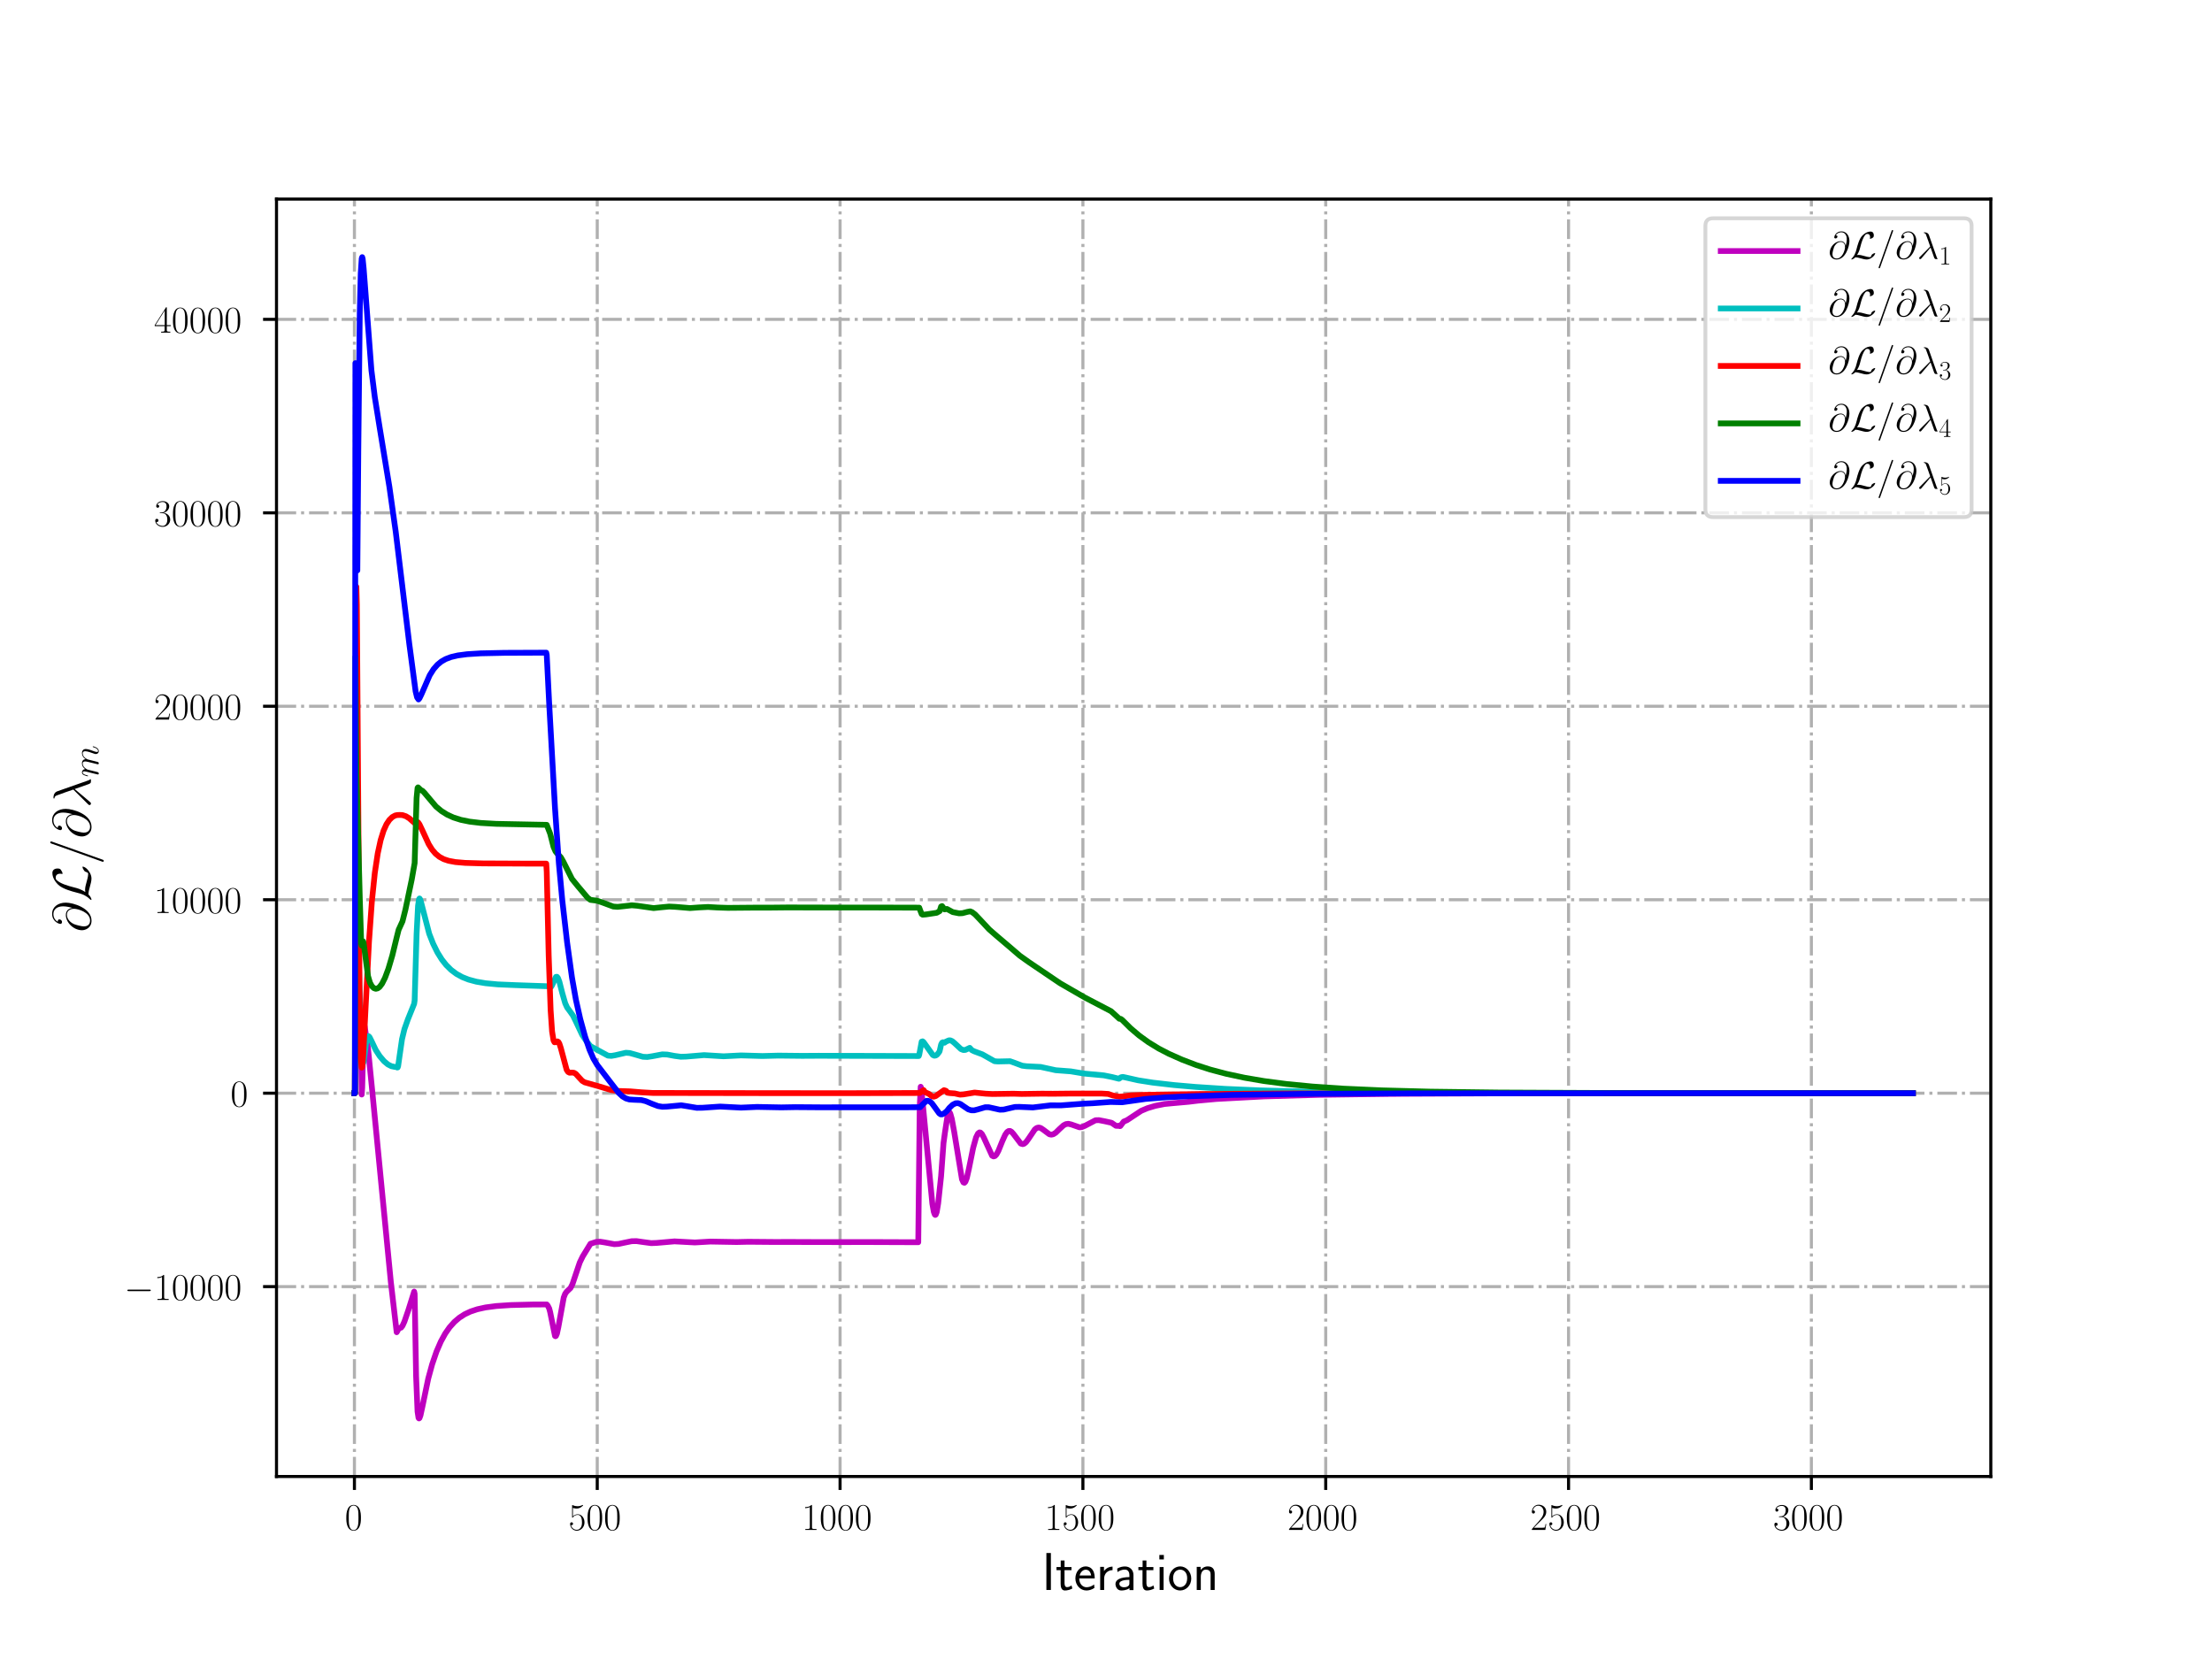 <?xml version="1.0" encoding="utf-8" standalone="no"?>
<!DOCTYPE svg PUBLIC "-//W3C//DTD SVG 1.1//EN"
  "http://www.w3.org/Graphics/SVG/1.1/DTD/svg11.dtd">
<!-- Created with matplotlib (http://matplotlib.org/) -->
<svg height="432pt" version="1.1" viewBox="0 0 576 432" width="576pt" xmlns="http://www.w3.org/2000/svg" xmlns:xlink="http://www.w3.org/1999/xlink">
 <defs>
  <style type="text/css">
*{stroke-linecap:butt;stroke-linejoin:round;}
  </style>
 </defs>
 <g id="figure_1">
  <g id="patch_1">
   <path d="M 0 432 
L 576 432 
L 576 0 
L 0 0 
z
" style="fill:#ffffff;"/>
  </g>
  <g id="axes_1">
   <g id="patch_2">
    <path d="M 72 384.48 
L 518.4 384.48 
L 518.4 51.84 
L 72 51.84 
z
" style="fill:#ffffff;"/>
   </g>
   <g id="matplotlib.axis_1">
    <g id="xtick_1">
     <g id="line2d_1">
      <path clip-path="url(#pf1c29dd1d2)" d="M 92.291 384.48 
L 92.291 51.84 
" style="fill:none;stroke:#b0b0b0;stroke-dasharray:5.12,1.28,0.8,1.28;stroke-dashoffset:0;stroke-width:0.8;"/>
     </g>
     <g id="line2d_2">
      <defs>
       <path d="M 0 0 
L 0 3.5 
" id="m77e6181f8b" style="stroke:#000000;stroke-width:0.8;"/>
      </defs>
      <g>
       <use style="stroke:#000000;stroke-width:0.8;" x="92.291" xlink:href="#m77e6181f8b" y="384.48"/>
      </g>
     </g>
     <g id="text_1">
      <!-- $0$ -->
      <defs>
       <path d="M 42 31.641 
C 42 37.75 41.906 48.125 37.703 56.109 
C 34 63.109 28.094 65.594 22.906 65.594 
C 18.094 65.594 12 63.406 8.203 56.203 
C 4.203 48.719 3.797 39.438 3.797 31.641 
C 3.797 25.953 3.906 17.281 7 9.672 
C 11.297 -0.609 19 -2 22.906 -2 
C 27.5 -2 34.5 -0.109 38.594 9.375 
C 41.594 16.281 42 24.359 42 31.641 
z
M 22.906 -0.406 
C 16.5 -0.406 12.703 5.078 11.297 12.688 
C 10.203 18.562 10.203 27.156 10.203 32.75 
C 10.203 40.438 10.203 46.828 11.5 52.922 
C 13.406 61.391 19 64 22.906 64 
C 27 64 32.297 61.297 34.203 53.125 
C 35.5 47.438 35.594 40.734 35.594 32.75 
C 35.594 26.25 35.594 18.266 34.406 12.375 
C 32.297 1.484 26.406 -0.406 22.906 -0.406 
z
" id="CMR17-48"/>
      </defs>
      <g transform="translate(89.8 398.398)scale(0.1 -0.1)">
       <use transform="scale(0.996)" xlink:href="#CMR17-48"/>
      </g>
     </g>
    </g>
    <g id="xtick_2">
     <g id="line2d_3">
      <path clip-path="url(#pf1c29dd1d2)" d="M 155.522 384.48 
L 155.522 51.84 
" style="fill:none;stroke:#b0b0b0;stroke-dasharray:5.12,1.28,0.8,1.28;stroke-dashoffset:0;stroke-width:0.8;"/>
     </g>
     <g id="line2d_4">
      <g>
       <use style="stroke:#000000;stroke-width:0.8;" x="155.522" xlink:href="#m77e6181f8b" y="384.48"/>
      </g>
     </g>
     <g id="text_2">
      <!-- $500$ -->
      <defs>
       <path d="M 11.406 57.688 
C 12.406 57.281 16.5 56 20.703 56 
C 30 56 35.094 61.109 38 64.062 
C 38 64.953 38 65.5 37.406 65.5 
C 37.297 65.5 37.094 65.5 36.297 65.047 
C 32.797 63.406 28.703 62.078 23.703 62.078 
C 20.703 62.078 16.203 62.484 11.297 64.672 
C 10.203 65.172 10 65.172 9.906 65.172 
C 9.406 65.172 9.297 65.062 9.297 63.078 
L 9.297 34.422 
C 9.297 32.641 9.297 32.141 10.297 32.141 
C 10.797 32.141 11 32.344 11.5 33.031 
C 14.703 37.516 19.094 39.406 24.094 39.406 
C 27.594 39.406 35.094 37.219 35.094 20.141 
C 35.094 16.953 35.094 11.172 32.094 6.578 
C 29.594 2.484 25.703 0.391 21.406 0.391 
C 14.797 0.391 8.094 5 6.297 12.719 
C 6.703 12.609 7.5 12.422 7.906 12.422 
C 9.203 12.422 11.703 13.125 11.703 16.219 
C 11.703 18.906 9.797 20 7.906 20 
C 5.594 20 4.094 18.594 4.094 15.797 
C 4.094 7.094 11 -2 21.594 -2 
C 31.906 -2 41.703 6.875 41.703 19.75 
C 41.703 31.719 33.906 41 24.203 41 
C 19.094 41 14.797 39.109 11.406 35.531 
z
" id="CMR17-53"/>
      </defs>
      <g transform="translate(148.05 398.398)scale(0.1 -0.1)">
       <use transform="scale(0.996)" xlink:href="#CMR17-53"/>
       <use transform="translate(45.69 0)scale(0.996)" xlink:href="#CMR17-48"/>
       <use transform="translate(91.381 0)scale(0.996)" xlink:href="#CMR17-48"/>
      </g>
     </g>
    </g>
    <g id="xtick_3">
     <g id="line2d_5">
      <path clip-path="url(#pf1c29dd1d2)" d="M 218.753 384.48 
L 218.753 51.84 
" style="fill:none;stroke:#b0b0b0;stroke-dasharray:5.12,1.28,0.8,1.28;stroke-dashoffset:0;stroke-width:0.8;"/>
     </g>
     <g id="line2d_6">
      <g>
       <use style="stroke:#000000;stroke-width:0.8;" x="218.753" xlink:href="#m77e6181f8b" y="384.48"/>
      </g>
     </g>
     <g id="text_3">
      <!-- $1000$ -->
      <defs>
       <path d="M 26.594 63.406 
C 26.594 65.5 26.5 65.5 25.094 65.5 
C 21.203 61.188 15.297 59.797 9.703 59.797 
C 9.406 59.797 8.906 59.797 8.797 59.5 
C 8.703 59.297 8.703 59.094 8.703 57 
C 11.797 57 17 57.594 21 59.984 
L 21 7.203 
C 21 3.688 20.797 2.5 12.203 2.5 
L 9.203 2.5 
L 9.203 0 
C 14 0 19 0 23.797 0 
C 28.594 0 33.594 0 38.406 0 
L 38.406 2.5 
L 35.406 2.5 
C 26.797 2.5 26.594 3.594 26.594 7.156 
z
" id="CMR17-49"/>
      </defs>
      <g transform="translate(208.791 398.398)scale(0.1 -0.1)">
       <use transform="scale(0.996)" xlink:href="#CMR17-49"/>
       <use transform="translate(45.69 0)scale(0.996)" xlink:href="#CMR17-48"/>
       <use transform="translate(91.381 0)scale(0.996)" xlink:href="#CMR17-48"/>
       <use transform="translate(137.071 0)scale(0.996)" xlink:href="#CMR17-48"/>
      </g>
     </g>
    </g>
    <g id="xtick_4">
     <g id="line2d_7">
      <path clip-path="url(#pf1c29dd1d2)" d="M 281.985 384.48 
L 281.985 51.84 
" style="fill:none;stroke:#b0b0b0;stroke-dasharray:5.12,1.28,0.8,1.28;stroke-dashoffset:0;stroke-width:0.8;"/>
     </g>
     <g id="line2d_8">
      <g>
       <use style="stroke:#000000;stroke-width:0.8;" x="281.985" xlink:href="#m77e6181f8b" y="384.48"/>
      </g>
     </g>
     <g id="text_4">
      <!-- $1500$ -->
      <g transform="translate(272.022 398.398)scale(0.1 -0.1)">
       <use transform="scale(0.996)" xlink:href="#CMR17-49"/>
       <use transform="translate(45.69 0)scale(0.996)" xlink:href="#CMR17-53"/>
       <use transform="translate(91.381 0)scale(0.996)" xlink:href="#CMR17-48"/>
       <use transform="translate(137.071 0)scale(0.996)" xlink:href="#CMR17-48"/>
      </g>
     </g>
    </g>
    <g id="xtick_5">
     <g id="line2d_9">
      <path clip-path="url(#pf1c29dd1d2)" d="M 345.216 384.48 
L 345.216 51.84 
" style="fill:none;stroke:#b0b0b0;stroke-dasharray:5.12,1.28,0.8,1.28;stroke-dashoffset:0;stroke-width:0.8;"/>
     </g>
     <g id="line2d_10">
      <g>
       <use style="stroke:#000000;stroke-width:0.8;" x="345.216" xlink:href="#m77e6181f8b" y="384.48"/>
      </g>
     </g>
     <g id="text_5">
      <!-- $2000$ -->
      <defs>
       <path d="M 41.703 15.453 
L 39.906 15.453 
C 38.906 8.375 38.094 7.172 37.703 6.562 
C 37.203 5.766 30 5.766 28.594 5.766 
L 9.406 5.766 
C 13 9.672 20 16.75 28.5 24.953 
C 34.594 30.734 41.703 37.531 41.703 47.422 
C 41.703 59.219 32.297 66 21.797 66 
C 10.797 66 4.094 56.312 4.094 47.344 
C 4.094 43.438 7 42.938 8.203 42.938 
C 9.203 42.938 12.203 43.547 12.203 47.031 
C 12.203 50.109 9.594 51 8.203 51 
C 7.594 51 7 50.906 6.594 50.703 
C 8.5 59.219 14.297 63.406 20.406 63.406 
C 29.094 63.406 34.797 56.516 34.797 47.422 
C 34.797 38.734 29.703 31.25 24 24.75 
L 4.094 2.281 
L 4.094 0 
L 39.297 0 
z
" id="CMR17-50"/>
      </defs>
      <g transform="translate(335.253 398.398)scale(0.1 -0.1)">
       <use transform="scale(0.996)" xlink:href="#CMR17-50"/>
       <use transform="translate(45.69 0)scale(0.996)" xlink:href="#CMR17-48"/>
       <use transform="translate(91.381 0)scale(0.996)" xlink:href="#CMR17-48"/>
       <use transform="translate(137.071 0)scale(0.996)" xlink:href="#CMR17-48"/>
      </g>
     </g>
    </g>
    <g id="xtick_6">
     <g id="line2d_11">
      <path clip-path="url(#pf1c29dd1d2)" d="M 408.447 384.48 
L 408.447 51.84 
" style="fill:none;stroke:#b0b0b0;stroke-dasharray:5.12,1.28,0.8,1.28;stroke-dashoffset:0;stroke-width:0.8;"/>
     </g>
     <g id="line2d_12">
      <g>
       <use style="stroke:#000000;stroke-width:0.8;" x="408.447" xlink:href="#m77e6181f8b" y="384.48"/>
      </g>
     </g>
     <g id="text_6">
      <!-- $2500$ -->
      <g transform="translate(398.485 398.398)scale(0.1 -0.1)">
       <use transform="scale(0.996)" xlink:href="#CMR17-50"/>
       <use transform="translate(45.69 0)scale(0.996)" xlink:href="#CMR17-53"/>
       <use transform="translate(91.381 0)scale(0.996)" xlink:href="#CMR17-48"/>
       <use transform="translate(137.071 0)scale(0.996)" xlink:href="#CMR17-48"/>
      </g>
     </g>
    </g>
    <g id="xtick_7">
     <g id="line2d_13">
      <path clip-path="url(#pf1c29dd1d2)" d="M 471.678 384.48 
L 471.678 51.84 
" style="fill:none;stroke:#b0b0b0;stroke-dasharray:5.12,1.28,0.8,1.28;stroke-dashoffset:0;stroke-width:0.8;"/>
     </g>
     <g id="line2d_14">
      <g>
       <use style="stroke:#000000;stroke-width:0.8;" x="471.678" xlink:href="#m77e6181f8b" y="384.48"/>
      </g>
     </g>
     <g id="text_7">
      <!-- $3000$ -->
      <defs>
       <path d="M 22.094 33.703 
C 31 33.703 34.906 25.969 34.906 17.031 
C 34.906 5 28.5 0.391 22.703 0.391 
C 17.406 0.391 8.797 3.031 6.094 10.828 
C 6.594 10.625 7.094 10.625 7.594 10.625 
C 10 10.625 11.797 12.219 11.797 14.812 
C 11.797 17.703 9.594 19 7.594 19 
C 5.906 19 3.297 18.203 3.297 14.469 
C 3.297 5.234 12.297 -2 22.906 -2 
C 34 -2 42.5 6.719 42.5 16.953 
C 42.5 26.672 34.5 33.703 25 34.797 
C 32.594 36.375 39.906 43.062 39.906 52.016 
C 39.906 59.688 32 65.297 23 65.297 
C 13.906 65.297 5.906 59.828 5.906 52.016 
C 5.906 48.594 8.5 48 9.797 48 
C 11.906 48 13.703 49.297 13.703 51.891 
C 13.703 54.469 11.906 55.766 9.797 55.766 
C 9.406 55.766 8.906 55.766 8.5 55.578 
C 11.406 61.859 19.297 63 22.797 63 
C 26.297 63 32.906 61.328 32.906 51.875 
C 32.906 49.109 32.5 44.188 29.094 39.844 
C 26.094 36 22.703 36 19.406 35.688 
C 18.906 35.688 16.594 35.453 16.203 35.453 
C 15.5 35.359 15.094 35.266 15.094 34.5 
C 15.094 33.797 15.203 33.703 17.203 33.703 
z
" id="CMR17-51"/>
      </defs>
      <g transform="translate(461.716 398.398)scale(0.1 -0.1)">
       <use transform="scale(0.996)" xlink:href="#CMR17-51"/>
       <use transform="translate(45.69 0)scale(0.996)" xlink:href="#CMR17-48"/>
       <use transform="translate(91.381 0)scale(0.996)" xlink:href="#CMR17-48"/>
       <use transform="translate(137.071 0)scale(0.996)" xlink:href="#CMR17-48"/>
      </g>
     </g>
    </g>
    <g id="text_8">
     <!-- Iteration -->
     <defs>
      <path d="M 17.094 69 
L 8.703 69 
L 8.703 0 
L 17.094 0 
z
" id="CMSS17-73"/>
      <path d="M 16.703 37 
L 29.703 37 
L 29.703 42.766 
L 16.703 42.766 
L 16.703 55 
L 9.594 55 
L 9.594 42.766 
L 1.703 42.766 
L 1.703 37 
L 9.406 37 
L 9.406 11.703 
C 9.406 6 10.703 -1 17.297 -1 
C 22.297 -1 26.906 0.391 31.297 2.688 
L 29.703 8.562 
C 27.297 6.469 24.406 5.266 21.297 5.266 
C 16.906 5.266 16.703 10.875 16.703 13.375 
z
" id="CMSS17-116"/>
      <path d="M 39.094 21.516 
C 39.094 24.844 38.906 31.297 35.703 36.641 
C 32.203 42.391 26.5 44 22.203 44 
C 11.797 44 3 34.188 3 21.484 
C 3 9.094 12.094 -1 23.594 -1 
C 28.094 -1 33.594 0.297 38.594 3.875 
C 38.594 4.281 38.406 6.469 38.297 6.562 
C 38.297 6.766 38 9.844 38 10.25 
C 33.203 6.359 27.703 5.078 23.703 5.078 
C 17.297 5.078 10.406 10.422 10.094 21.516 
z
M 10.906 27 
C 12.203 32.562 16.594 37.828 22.203 37.828 
C 23.703 37.828 30.703 37.828 32.5 27 
z
" id="CMSS17-101"/>
      <path d="M 14.906 21.297 
C 14.906 30.703 21.797 37 30.594 37 
L 30.594 43.578 
C 24.203 43.578 18.203 40.391 14.594 35.203 
L 14.594 43.094 
L 7.5 43.094 
L 7.5 0 
L 14.906 0 
z
" id="CMSS17-114"/>
      <path d="M 37.594 27.984 
C 37.594 37.375 30.906 43.875 21.906 43.875 
C 17.5 43.875 12.703 43.078 7.203 39.891 
L 7.797 33.359 
C 10.297 35.125 14.594 38 21.797 38 
C 26.906 38 30 34.062 30 27.844 
L 30 24 
C 14 24 4 19.344 4 11.344 
C 4 7.203 6.5 -1 14.797 -1 
C 16.297 -1 24.406 -1 30.203 3.391 
L 30.203 -0.297 
L 37.594 -0.297 
z
M 30 12.75 
C 30 10.953 30 8.562 27 6.781 
C 24.406 5.078 21.094 5.078 19.703 5.078 
C 14.703 5.078 11.297 7.984 11.297 11.625 
C 11.297 18.922 26.906 18.922 30 18.922 
z
" id="CMSS17-97"/>
      <path d="M 15.297 65.359 
L 6.906 65.359 
L 6.906 57 
L 15.297 57 
z
M 14.797 42.797 
L 7.406 42.797 
L 7.406 0 
L 14.797 0 
z
" id="CMSS17-105"/>
      <path d="M 44.203 21.188 
C 44.203 34 34.703 44 23.5 44 
C 12 44 2.703 33.703 2.703 21.188 
C 2.703 8.5 12.297 -1 23.406 -1 
C 34.797 -1 44.203 8.797 44.203 21.188 
z
M 23.5 5.266 
C 16.406 5.266 10.297 11.078 10.297 22 
C 10.297 33.609 17.406 37.922 23.406 37.922 
C 29.906 37.922 36.594 33.219 36.594 22 
C 36.594 10.672 30.094 5.266 23.5 5.266 
z
" id="CMSS17-111"/>
      <path d="M 40.906 29.328 
C 40.906 35.672 39.406 44 28.094 44 
C 21.703 44 17.5 40.719 14.703 37.328 
L 14.703 43.094 
L 7.406 43.094 
L 7.406 0 
L 15 0 
L 15 24.359 
C 15 30.688 17.406 37.938 24.203 37.938 
C 33 37.938 33.297 32 33.297 28.578 
L 33.297 0 
L 40.906 0 
z
" id="CMSS17-110"/>
     </defs>
     <g transform="translate(271.264 414.022)scale(0.14 -0.14)">
      <use transform="scale(0.996)" xlink:href="#CMSS17-73"/>
      <use transform="translate(25.784 0)scale(0.996)" xlink:href="#CMSS17-116"/>
      <use transform="translate(59.615 0)scale(0.996)" xlink:href="#CMSS17-101"/>
      <use transform="translate(101.254 0)scale(0.996)" xlink:href="#CMSS17-114"/>
      <use transform="translate(133.164 0)scale(0.996)" xlink:href="#CMSS17-97"/>
      <use transform="translate(178.086 0)scale(0.996)" xlink:href="#CMSS17-116"/>
      <use transform="translate(211.918 0)scale(0.996)" xlink:href="#CMSS17-105"/>
      <use transform="translate(234.098 0)scale(0.996)" xlink:href="#CMSS17-111"/>
      <use transform="translate(280.942 0)scale(0.996)" xlink:href="#CMSS17-110"/>
     </g>
    </g>
   </g>
   <g id="matplotlib.axis_2">
    <g id="ytick_1">
     <g id="line2d_15">
      <path clip-path="url(#pf1c29dd1d2)" d="M 72 335.039 
L 518.4 335.039 
" style="fill:none;stroke:#b0b0b0;stroke-dasharray:5.12,1.28,0.8,1.28;stroke-dashoffset:0;stroke-width:0.8;"/>
     </g>
     <g id="line2d_16">
      <defs>
       <path d="M 0 0 
L -3.5 0 
" id="mbce6ab82ac" style="stroke:#000000;stroke-width:0.8;"/>
      </defs>
      <g>
       <use style="stroke:#000000;stroke-width:0.8;" x="72" xlink:href="#mbce6ab82ac" y="335.039"/>
      </g>
     </g>
     <g id="text_9">
      <!-- $-10000$ -->
      <defs>
       <path d="M 65.906 23 
C 67.594 23 69.406 23 69.406 25 
C 69.406 27 67.594 27 65.906 27 
L 11.797 27 
C 10.094 27 8.297 27 8.297 25 
C 8.297 23 10.094 23 11.797 23 
z
" id="CMSY10-0"/>
      </defs>
      <g transform="translate(32.345 338.499)scale(0.1 -0.1)">
       <use transform="scale(0.996)" xlink:href="#CMSY10-0"/>
       <use transform="translate(77.487 0)scale(0.996)" xlink:href="#CMR17-49"/>
       <use transform="translate(123.178 0)scale(0.996)" xlink:href="#CMR17-48"/>
       <use transform="translate(168.868 0)scale(0.996)" xlink:href="#CMR17-48"/>
       <use transform="translate(214.559 0)scale(0.996)" xlink:href="#CMR17-48"/>
       <use transform="translate(260.249 0)scale(0.996)" xlink:href="#CMR17-48"/>
      </g>
     </g>
    </g>
    <g id="ytick_2">
     <g id="line2d_17">
      <path clip-path="url(#pf1c29dd1d2)" d="M 72 284.663 
L 518.4 284.663 
" style="fill:none;stroke:#b0b0b0;stroke-dasharray:5.12,1.28,0.8,1.28;stroke-dashoffset:0;stroke-width:0.8;"/>
     </g>
     <g id="line2d_18">
      <g>
       <use style="stroke:#000000;stroke-width:0.8;" x="72" xlink:href="#mbce6ab82ac" y="284.663"/>
      </g>
     </g>
     <g id="text_10">
      <!-- $0$ -->
      <g transform="translate(60.019 288.122)scale(0.1 -0.1)">
       <use transform="scale(0.996)" xlink:href="#CMR17-48"/>
      </g>
     </g>
    </g>
    <g id="ytick_3">
     <g id="line2d_19">
      <path clip-path="url(#pf1c29dd1d2)" d="M 72 234.286 
L 518.4 234.286 
" style="fill:none;stroke:#b0b0b0;stroke-dasharray:5.12,1.28,0.8,1.28;stroke-dashoffset:0;stroke-width:0.8;"/>
     </g>
     <g id="line2d_20">
      <g>
       <use style="stroke:#000000;stroke-width:0.8;" x="72" xlink:href="#mbce6ab82ac" y="234.286"/>
      </g>
     </g>
     <g id="text_11">
      <!-- $10000$ -->
      <g transform="translate(40.093 237.746)scale(0.1 -0.1)">
       <use transform="scale(0.996)" xlink:href="#CMR17-49"/>
       <use transform="translate(45.69 0)scale(0.996)" xlink:href="#CMR17-48"/>
       <use transform="translate(91.381 0)scale(0.996)" xlink:href="#CMR17-48"/>
       <use transform="translate(137.071 0)scale(0.996)" xlink:href="#CMR17-48"/>
       <use transform="translate(182.762 0)scale(0.996)" xlink:href="#CMR17-48"/>
      </g>
     </g>
    </g>
    <g id="ytick_4">
     <g id="line2d_21">
      <path clip-path="url(#pf1c29dd1d2)" d="M 72 183.91 
L 518.4 183.91 
" style="fill:none;stroke:#b0b0b0;stroke-dasharray:5.12,1.28,0.8,1.28;stroke-dashoffset:0;stroke-width:0.8;"/>
     </g>
     <g id="line2d_22">
      <g>
       <use style="stroke:#000000;stroke-width:0.8;" x="72" xlink:href="#mbce6ab82ac" y="183.91"/>
      </g>
     </g>
     <g id="text_12">
      <!-- $20000$ -->
      <g transform="translate(40.093 187.369)scale(0.1 -0.1)">
       <use transform="scale(0.996)" xlink:href="#CMR17-50"/>
       <use transform="translate(45.69 0)scale(0.996)" xlink:href="#CMR17-48"/>
       <use transform="translate(91.381 0)scale(0.996)" xlink:href="#CMR17-48"/>
       <use transform="translate(137.071 0)scale(0.996)" xlink:href="#CMR17-48"/>
       <use transform="translate(182.762 0)scale(0.996)" xlink:href="#CMR17-48"/>
      </g>
     </g>
    </g>
    <g id="ytick_5">
     <g id="line2d_23">
      <path clip-path="url(#pf1c29dd1d2)" d="M 72 133.533 
L 518.4 133.533 
" style="fill:none;stroke:#b0b0b0;stroke-dasharray:5.12,1.28,0.8,1.28;stroke-dashoffset:0;stroke-width:0.8;"/>
     </g>
     <g id="line2d_24">
      <g>
       <use style="stroke:#000000;stroke-width:0.8;" x="72" xlink:href="#mbce6ab82ac" y="133.533"/>
      </g>
     </g>
     <g id="text_13">
      <!-- $30000$ -->
      <g transform="translate(40.093 136.993)scale(0.1 -0.1)">
       <use transform="scale(0.996)" xlink:href="#CMR17-51"/>
       <use transform="translate(45.69 0)scale(0.996)" xlink:href="#CMR17-48"/>
       <use transform="translate(91.381 0)scale(0.996)" xlink:href="#CMR17-48"/>
       <use transform="translate(137.071 0)scale(0.996)" xlink:href="#CMR17-48"/>
       <use transform="translate(182.762 0)scale(0.996)" xlink:href="#CMR17-48"/>
      </g>
     </g>
    </g>
    <g id="ytick_6">
     <g id="line2d_25">
      <path clip-path="url(#pf1c29dd1d2)" d="M 72 83.157 
L 518.4 83.157 
" style="fill:none;stroke:#b0b0b0;stroke-dasharray:5.12,1.28,0.8,1.28;stroke-dashoffset:0;stroke-width:0.8;"/>
     </g>
     <g id="line2d_26">
      <g>
       <use style="stroke:#000000;stroke-width:0.8;" x="72" xlink:href="#mbce6ab82ac" y="83.157"/>
      </g>
     </g>
     <g id="text_14">
      <!-- $40000$ -->
      <defs>
       <path d="M 33.594 64.406 
C 33.594 66.5 33.5 66.5 31.703 66.5 
L 2 19.594 
L 2 17 
L 27.797 17 
L 27.797 7.141 
C 27.797 3.5 27.594 2.5 20.594 2.5 
L 18.703 2.5 
L 18.703 0 
C 21.906 0 27.297 0 30.703 0 
C 34.094 0 39.5 0 42.703 0 
L 42.703 2.5 
L 40.797 2.5 
C 33.797 2.5 33.594 3.5 33.594 7.141 
L 33.594 17 
L 43.797 17 
L 43.797 19.594 
L 33.594 19.594 
z
M 28.094 57.859 
L 28.094 19.594 
L 4 19.594 
z
" id="CMR17-52"/>
      </defs>
      <g transform="translate(40.093 86.616)scale(0.1 -0.1)">
       <use transform="scale(0.996)" xlink:href="#CMR17-52"/>
       <use transform="translate(45.69 0)scale(0.996)" xlink:href="#CMR17-48"/>
       <use transform="translate(91.381 0)scale(0.996)" xlink:href="#CMR17-48"/>
       <use transform="translate(137.071 0)scale(0.996)" xlink:href="#CMR17-48"/>
       <use transform="translate(182.762 0)scale(0.996)" xlink:href="#CMR17-48"/>
      </g>
     </g>
    </g>
    <g id="text_15">
     <!-- $\partial \mathcal{L}/ \partial \lambda_{m}$ -->
     <defs>
      <path d="M 45.406 33.516 
C 44.797 39.125 41.297 45.859 32.297 45.859 
C 18.203 45.859 3.797 31.516 3.797 15.562 
C 3.797 9.438 8 -2.094 21.594 -2.094 
C 45.203 -2.094 55.297 32.297 55.297 46 
C 55.297 60.406 47.203 71.5 34.406 71.5 
C 19.906 71.5 15.594 58.797 15.594 56.094 
C 15.594 55.203 16.203 53 19 53 
C 22.5 53 24 56.203 24 57.906 
C 24 61 20.906 61 19.594 61 
C 23.703 68.406 31.297 69.094 34 69.094 
C 42.797 69.094 48.406 62.109 48.406 50.969 
C 48.406 44.578 46.5 37.188 45.5 33.516 
z
M 21.906 0.594 
C 12.5 0.594 10.906 8.031 10.906 12.25 
C 10.906 16.656 13.703 27 15.203 30.703 
C 16.5 33.719 22.203 43.859 32.594 43.859 
C 41.703 43.859 43.797 35.922 43.797 30.516 
C 43.797 23.078 37.297 0.594 21.906 0.594 
z
" id="CMMI12-64"/>
      <path d="M 18 9.531 
C 23.406 17.984 25.094 24.406 26.406 29.734 
C 29.906 43.594 33.703 55.656 39.906 62.578 
C 41.094 63.906 41.906 64.797 45.094 64.797 
C 52 64.797 52.203 57.875 52.203 56.453 
C 52.203 54.656 51.703 53.234 51.703 52.734 
C 51.703 52.031 52.297 52.031 52.406 52.031 
C 54 52.031 56.703 53.141 59.203 54.953 
C 61 56.359 61.906 57.359 61.906 61.469 
C 61.906 66.891 59.094 71 53.5 71 
C 50.297 71 41.5 70.203 31.703 60.25 
C 23.703 52.016 19 33.938 17.094 26.406 
C 15.297 19.5 14.5 16.375 11.5 10.344 
C 10.797 9.156 8.203 4.734 6.797 3.422 
C 4.094 0.922 3.094 -0.891 3.094 -1.391 
C 3.094 -1.594 3.297 -2 4 -2 
C 4.406 -2 6.5 -1.594 9.094 0.078 
C 10.797 1.062 11 1.25 13.297 3.609 
C 18.297 3.609 21.797 2.703 28.094 0.906 
C 33.203 -0.5 38.297 -2 43.406 -2 
C 51.5 -2 59.703 4.125 62.906 8.531 
C 64.906 11.234 65.5 13.75 65.5 14.047 
C 65.5 14.75 64.906 14.75 64.797 14.75 
C 63.203 14.75 60.797 13.656 59.094 12.438 
C 56.406 10.734 56.203 10.141 55.594 8.422 
C 55.094 6.812 54.5 6.016 54.094 5.406 
C 53.297 4.203 53.203 4.203 51.703 4.203 
C 46.906 4.203 41.906 5.719 35.297 7.516 
C 32.5 8.312 27 9.938 22 9.938 
C 20.703 9.938 19.297 9.828 18 9.531 
z
" id="CMSY10-76"/>
      <path d="M 42.906 71.281 
C 42.906 71.391 43.5 72.906 43.5 73.094 
C 43.5 74.297 42.5 75 41.703 75 
C 41.203 75 40.297 75 39.5 72.797 
L 6 -21.297 
C 6 -21.406 5.406 -22.891 5.406 -23.094 
C 5.406 -24.297 6.406 -25 7.203 -25 
C 7.797 -25 8.703 -24.891 9.406 -22.797 
z
" id="CMMI12-61"/>
      <path d="M 30.906 61.953 
C 28.406 69 20.5 69 19.203 69 
C 18.594 69 17.5 69 17.5 68 
C 17.5 67.219 18.094 67.109 18.594 67.016 
C 20.094 66.812 21.297 66.609 22.906 63.75 
C 23.906 61.859 34.203 32.172 34.203 31.969 
C 34.203 31.875 34.094 31.766 33.297 30.969 
L 7.297 4.859 
C 6.094 3.656 5.297 2.859 5.297 1.594 
C 5.297 0.188 6.5 -1 8.094 -1 
C 8.5 -1 9.594 -0.797 10.203 -0.203 
C 11.797 1.281 26.094 18.656 35.203 29.391 
C 37.797 21.609 41 12.453 44.094 4.078 
C 44.594 2.594 45.094 1.188 46.5 -0.094 
C 47.5 -1 47.703 -1 50.5 -1 
L 52.406 -1 
C 52.797 -1 53.5 -1 53.5 -0.203 
C 53.5 0.203 53.406 0.297 53 0.703 
C 52.094 1.797 51.406 3.578 51 4.781 
z
" id="CMMI12-21"/>
      <path d="M 20.594 29.234 
C 20.797 29.844 23.297 34.828 27 38.016 
C 29.594 40.406 33 42.016 36.906 42.016 
C 40.906 42.016 42.297 39.016 42.297 35.031 
C 42.297 34.422 42.297 32.438 41.094 27.734 
L 38.594 17.469 
C 37.797 14.469 35.906 7.078 35.703 5.984 
C 35.297 4.484 34.703 1.891 34.703 1.5 
C 34.703 0.094 35.797 -1 37.297 -1 
C 40.297 -1 40.797 1.297 41.703 4.891 
L 47.703 28.734 
C 47.906 29.531 53.094 42.016 64.094 42.016 
C 68.094 42.016 69.5 39.016 69.5 35.031 
C 69.5 29.438 65.594 18.562 63.406 12.578 
C 62.5 10.172 62 8.875 62 7.078 
C 62 2.594 65.094 -1 69.906 -1 
C 79.203 -1 82.703 13.672 82.703 14.266 
C 82.703 14.766 82.297 15.172 81.703 15.172 
C 80.797 15.172 80.703 14.875 80.203 13.172 
C 77.906 5.188 74.203 1 70.203 1 
C 69.203 1 67.594 1 67.594 4.203 
C 67.594 6.812 68.797 10 69.203 11.094 
C 71 15.906 75.5 27.703 75.5 33.516 
C 75.5 39.5 72 44 64.406 44 
C 57.703 44 52.297 40.219 48.297 34.328 
C 48 39.719 44.703 44 37.203 44 
C 28.297 44 23.594 37.734 21.797 35.234 
C 21.5 40.906 17.406 44 13 44 
C 10.094 44 7.797 42.609 5.906 38.812 
C 4.094 35.219 2.703 29.141 2.703 28.734 
C 2.703 28.344 3.094 27.844 3.797 27.844 
C 4.594 27.844 4.703 27.938 5.297 30.234 
C 6.797 36.125 8.703 42.016 12.703 42.016 
C 15 42.016 15.797 40.406 15.797 37.422 
C 15.797 35.219 14.797 31.328 14.094 28.234 
L 11.297 17.469 
C 10.906 15.562 9.797 11.078 9.297 9.281 
C 8.594 6.688 7.5 2 7.5 1.5 
C 7.5 0.094 8.594 -1 10.094 -1 
C 11.297 -1 12.703 -0.406 13.5 1.094 
C 13.703 1.594 14.594 5.094 15.094 7.078 
L 17.297 16.062 
z
" id="CMMI12-109"/>
     </defs>
     <g transform="translate(25.633 242.756)rotate(-90)scale(0.14 -0.14)">
      <use transform="translate(0 14.944)scale(0.996)" xlink:href="#CMMI12-64"/>
      <use transform="translate(56.916 14.944)scale(0.996)" xlink:href="#CMSY10-76"/>
      <use transform="translate(125.63 14.944)scale(0.996)" xlink:href="#CMMI12-61"/>
      <use transform="translate(174.405 14.944)scale(0.996)" xlink:href="#CMMI12-64"/>
      <use transform="translate(231.321 14.944)scale(0.996)" xlink:href="#CMMI12-21"/>
      <use transform="translate(288.225 0)scale(0.697)" xlink:href="#CMMI12-109"/>
     </g>
    </g>
   </g>
   <g id="line2d_27">
    <path clip-path="url(#pf1c29dd1d2)" d="M 92.291 284.663 
L 92.417 284.663 
L 92.544 253.7 
L 92.797 250.891 
L 92.923 250.098 
L 93.05 250.159 
L 93.176 251.087 
L 93.556 257.711 
L 93.935 266.086 
L 94.188 285.012 
L 94.314 283.263 
L 94.694 268.219 
L 94.82 267 
L 94.947 267.216 
L 95.832 273.055 
L 96.844 283.198 
L 101.776 333.843 
L 103.293 346.907 
L 103.546 346.494 
L 103.799 345.917 
L 104.052 345.804 
L 104.431 345.723 
L 104.811 345.238 
L 105.317 344.12 
L 106.328 341.174 
L 107.846 336.331 
L 107.972 336.918 
L 108.352 358.364 
L 108.731 367.587 
L 108.984 369.21 
L 109.11 369.36 
L 109.237 369.256 
L 109.49 368.572 
L 109.996 366.266 
L 111.513 358.979 
L 112.525 355.272 
L 113.663 351.953 
L 114.801 349.328 
L 115.939 347.253 
L 117.078 345.619 
L 118.342 344.21 
L 119.607 343.132 
L 120.998 342.237 
L 122.515 341.52 
L 124.286 340.93 
L 126.436 340.455 
L 129.218 340.088 
L 133.012 339.834 
L 138.956 339.684 
L 142.37 339.68 
L 142.623 339.971 
L 143.002 340.708 
L 143.255 341.645 
L 144.52 347.877 
L 144.646 347.952 
L 144.773 347.873 
L 145.026 347.284 
L 145.405 345.529 
L 146.796 337.86 
L 147.176 336.878 
L 147.555 336.357 
L 148.567 335.394 
L 149.073 334.375 
L 149.831 332.119 
L 150.97 328.748 
L 151.728 327.186 
L 153.752 323.88 
L 155.269 323.389 
L 156.281 323.34 
L 157.419 323.516 
L 159.948 323.979 
L 161.087 323.917 
L 162.604 323.59 
L 164.501 323.205 
L 165.766 323.185 
L 167.41 323.422 
L 169.56 323.709 
L 170.951 323.659 
L 175.63 323.253 
L 180.941 323.536 
L 184.988 323.302 
L 191.817 323.423 
L 194.852 323.354 
L 201.807 323.414 
L 205.601 323.403 
L 211.166 323.425 
L 216.856 323.431 
L 227.353 323.43 
L 239.114 323.475 
L 239.493 288.285 
L 239.746 282.99 
L 239.873 283.293 
L 240.252 287.024 
L 242.781 313.451 
L 243.161 315.57 
L 243.414 316.26 
L 243.54 316.359 
L 243.667 316.286 
L 243.919 315.616 
L 244.299 313.347 
L 245.058 306.267 
L 245.69 297.637 
L 246.069 294.873 
L 246.828 289.948 
L 247.081 289.501 
L 247.207 289.54 
L 247.46 289.992 
L 247.84 291.324 
L 248.472 294.725 
L 250.496 307.077 
L 250.875 307.894 
L 251.128 307.994 
L 251.381 307.741 
L 251.76 306.752 
L 252.266 304.515 
L 253.404 298.913 
L 254.163 296.185 
L 254.669 295.157 
L 255.048 294.878 
L 255.301 294.919 
L 255.68 295.283 
L 256.186 296.221 
L 258.336 300.933 
L 258.716 301.128 
L 259.095 301.017 
L 259.474 300.613 
L 259.98 299.691 
L 260.992 297.177 
L 261.751 295.488 
L 262.257 294.77 
L 262.636 294.512 
L 263.015 294.499 
L 263.395 294.714 
L 263.901 295.277 
L 265.797 297.779 
L 266.303 297.933 
L 266.683 297.825 
L 267.189 297.404 
L 267.821 296.541 
L 269.465 294.104 
L 269.971 293.716 
L 270.477 293.594 
L 270.982 293.721 
L 271.615 294.14 
L 273.259 295.367 
L 273.765 295.463 
L 274.27 295.356 
L 274.903 294.961 
L 275.914 293.972 
L 276.926 293.047 
L 277.558 292.716 
L 278.191 292.63 
L 278.95 292.806 
L 281.099 293.554 
L 281.732 293.483 
L 282.491 293.169 
L 285.273 291.71 
L 286.158 291.686 
L 287.675 291.977 
L 289.446 292.37 
L 290.584 293.149 
L 291.09 293.184 
L 291.469 293.099 
L 291.596 293.246 
L 291.722 293.218 
L 292.608 292.061 
L 293.493 291.684 
L 297.16 289.261 
L 298.804 288.565 
L 300.828 287.962 
L 303.23 287.481 
L 305.507 287.26 
L 309.553 286.898 
L 311.956 286.606 
L 316.762 286.166 
L 329.155 285.5 
L 343.319 285.093 
L 362.162 284.837 
L 390.869 284.707 
L 464.217 284.664 
L 498.109 284.663 
L 498.109 284.663 
" style="fill:none;stroke:#bf00bf;stroke-linecap:square;stroke-width:1.5;"/>
   </g>
   <g id="line2d_28">
    <path clip-path="url(#pf1c29dd1d2)" d="M 92.291 284.663 
L 92.417 284.663 
L 92.67 235.674 
L 92.797 227.001 
L 92.923 227.539 
L 93.176 238.584 
L 93.808 266.682 
L 93.935 270.927 
L 94.061 270.254 
L 94.188 271.384 
L 94.567 276.785 
L 94.694 276.491 
L 95.452 270.542 
L 95.705 269.943 
L 95.958 269.81 
L 96.211 270.033 
L 96.717 271.035 
L 97.855 273.425 
L 98.867 274.995 
L 100.005 276.339 
L 101.017 277.182 
L 101.902 277.633 
L 102.787 277.815 
L 103.293 277.799 
L 103.42 277.978 
L 103.546 277.958 
L 103.673 277.627 
L 104.052 274.939 
L 104.684 270.588 
L 105.317 267.97 
L 106.202 265.465 
L 107.846 261.382 
L 107.972 260.496 
L 108.478 243.238 
L 108.857 235.877 
L 109.11 234.14 
L 109.237 233.961 
L 109.363 234.079 
L 109.616 234.837 
L 111.766 243.141 
L 112.778 245.73 
L 113.916 248.032 
L 115.054 249.855 
L 116.192 251.299 
L 117.457 252.55 
L 118.848 253.593 
L 120.366 254.43 
L 122.01 255.081 
L 124.033 255.625 
L 126.436 256.031 
L 129.597 256.331 
L 134.276 256.53 
L 142.876 256.823 
L 143.255 257.081 
L 143.508 256.98 
L 143.761 256.564 
L 144.773 254.377 
L 145.026 254.35 
L 145.279 254.644 
L 145.658 255.621 
L 146.417 258.601 
L 147.176 261.247 
L 147.681 262.35 
L 148.44 263.371 
L 149.199 264.448 
L 149.958 265.987 
L 151.602 269.477 
L 152.614 270.987 
L 153.752 272.413 
L 158.304 274.885 
L 159.19 274.951 
L 160.201 274.779 
L 162.983 274.133 
L 163.995 274.211 
L 165.26 274.56 
L 167.41 275.182 
L 168.548 275.237 
L 169.812 275.047 
L 172.468 274.552 
L 173.733 274.6 
L 175.63 274.953 
L 177.274 275.176 
L 178.665 275.136 
L 183.344 274.748 
L 188.402 275.056 
L 192.955 274.827 
L 198.519 274.985 
L 202.693 274.877 
L 208.889 274.943 
L 213.189 274.918 
L 219.006 274.934 
L 225.203 274.949 
L 239.24 274.988 
L 239.367 274.641 
L 239.999 271.24 
L 240.252 271.163 
L 240.505 271.372 
L 242.908 274.729 
L 243.287 274.9 
L 243.667 274.859 
L 244.046 274.598 
L 244.552 273.947 
L 244.678 273.71 
L 245.058 272.002 
L 245.311 271.51 
L 245.563 271.395 
L 245.943 271.527 
L 246.322 271.243 
L 247.081 270.906 
L 247.46 270.9 
L 247.966 271.125 
L 248.599 271.652 
L 250.243 273.191 
L 250.875 273.43 
L 251.381 273.395 
L 252.013 273.096 
L 252.519 272.855 
L 253.025 273.434 
L 253.657 273.754 
L 255.807 274.553 
L 258.968 276.336 
L 259.854 276.409 
L 263.015 276.338 
L 264.153 276.739 
L 266.177 277.502 
L 267.315 277.647 
L 270.982 277.826 
L 274.903 278.682 
L 278.823 278.979 
L 282.238 279.546 
L 287.423 280.024 
L 289.572 280.456 
L 291.343 280.901 
L 291.469 280.865 
L 291.849 280.539 
L 292.355 280.42 
L 293.113 280.577 
L 296.401 281.316 
L 300.195 281.913 
L 305.76 282.551 
L 311.324 283.036 
L 319.038 283.541 
L 328.27 283.939 
L 341.043 284.269 
L 358.874 284.494 
L 388.593 284.622 
L 466.241 284.662 
L 498.109 284.663 
L 498.109 284.663 
" style="fill:none;stroke:#00bfbf;stroke-linecap:square;stroke-width:1.5;"/>
   </g>
   <g id="line2d_29">
    <path clip-path="url(#pf1c29dd1d2)" d="M 92.291 284.663 
L 92.417 284.663 
L 92.797 152.804 
L 92.923 157.549 
L 93.682 265.892 
L 93.935 275.253 
L 94.188 278.007 
L 94.314 277.798 
L 94.567 275.055 
L 95.2 262.331 
L 96.085 245.201 
L 96.844 234.632 
L 97.602 227.3 
L 98.361 222.246 
L 99.12 218.746 
L 99.879 216.313 
L 100.637 214.631 
L 101.396 213.493 
L 102.155 212.762 
L 102.914 212.348 
L 103.42 212.243 
L 104.052 212.209 
L 104.811 212.249 
L 105.696 212.545 
L 106.581 213.094 
L 107.593 213.99 
L 108.225 214.502 
L 108.478 214.508 
L 108.857 214.127 
L 109.237 214.665 
L 109.996 216.259 
L 111.64 219.825 
L 112.525 221.243 
L 113.41 222.285 
L 114.422 223.116 
L 115.56 223.727 
L 116.825 224.148 
L 118.595 224.478 
L 121.124 224.696 
L 125.677 224.829 
L 137.312 224.884 
L 142.244 224.886 
L 142.37 227.003 
L 142.876 248.767 
L 143.382 263.061 
L 143.761 268.584 
L 144.141 270.942 
L 144.393 271.403 
L 144.646 271.404 
L 145.152 271.175 
L 145.405 271.32 
L 145.658 271.751 
L 146.037 272.911 
L 147.555 278.577 
L 147.934 279.137 
L 148.314 279.333 
L 148.946 279.296 
L 149.452 279.342 
L 149.958 279.649 
L 150.717 280.493 
L 151.602 281.444 
L 152.234 281.833 
L 153.246 282.116 
L 155.902 282.867 
L 159.19 283.856 
L 160.96 284.085 
L 164.122 284.191 
L 167.157 284.442 
L 169.939 284.601 
L 201.807 284.654 
L 221.156 284.661 
L 239.493 284.613 
L 240.505 283.864 
L 240.884 284.398 
L 241.896 284.849 
L 242.655 285.462 
L 243.161 285.571 
L 243.667 285.41 
L 244.552 284.773 
L 245.816 283.881 
L 246.322 284.039 
L 246.449 284.149 
L 246.702 284.547 
L 247.334 284.637 
L 248.599 284.728 
L 249.99 285.039 
L 250.875 284.977 
L 253.784 284.501 
L 256.692 284.796 
L 258.463 284.878 
L 263.901 284.8 
L 266.05 284.864 
L 271.362 284.79 
L 274.144 284.811 
L 278.57 284.764 
L 282.491 284.763 
L 286.917 284.763 
L 288.561 284.859 
L 289.825 285.275 
L 291.469 285.574 
L 292.228 285.521 
L 294.504 285.234 
L 298.045 285.102 
L 312.842 284.877 
L 335.858 284.734 
L 385.431 284.67 
L 498.109 284.663 
L 498.109 284.663 
" style="fill:none;stroke:#ff0000;stroke-linecap:square;stroke-width:1.5;"/>
   </g>
   <g id="line2d_30">
    <path clip-path="url(#pf1c29dd1d2)" d="M 92.291 284.663 
L 92.417 284.663 
L 92.544 171.087 
L 92.797 201.416 
L 93.176 214.246 
L 93.682 233.743 
L 94.061 245.75 
L 94.188 246.223 
L 94.567 245.133 
L 94.694 245.645 
L 95.832 254.176 
L 96.338 255.884 
L 96.844 256.819 
L 97.349 257.308 
L 97.855 257.478 
L 98.361 257.362 
L 98.867 256.974 
L 99.499 256.126 
L 100.258 254.617 
L 101.143 252.245 
L 102.155 248.813 
L 103.293 244.134 
L 103.799 242.117 
L 104.811 239.9 
L 105.569 236.878 
L 107.213 229.043 
L 107.972 224.741 
L 108.478 207.803 
L 108.731 205.179 
L 108.857 205.026 
L 109.616 205.752 
L 109.996 205.915 
L 110.502 206.424 
L 113.537 210.021 
L 114.928 211.179 
L 116.445 212.131 
L 118.089 212.881 
L 119.986 213.482 
L 122.263 213.948 
L 125.171 214.294 
L 129.218 214.527 
L 135.92 214.659 
L 142.37 214.787 
L 143.255 217.065 
L 144.141 220.537 
L 144.646 221.688 
L 145.152 222.32 
L 146.037 223.239 
L 146.67 224.33 
L 148.946 228.88 
L 150.464 230.75 
L 152.993 233.746 
L 153.752 234.324 
L 155.396 234.529 
L 156.66 234.934 
L 159.695 236.06 
L 160.834 236.142 
L 162.225 235.995 
L 164.501 235.738 
L 165.892 235.85 
L 170.192 236.462 
L 171.962 236.281 
L 174.239 236.06 
L 175.883 236.143 
L 179.677 236.458 
L 181.953 236.294 
L 184.356 236.175 
L 186.885 236.319 
L 189.541 236.406 
L 197.128 236.34 
L 200.29 236.346 
L 205.475 236.295 
L 210.913 236.316 
L 216.604 236.32 
L 226.594 236.318 
L 239.367 236.351 
L 239.62 237.044 
L 239.999 238.02 
L 240.252 238.185 
L 241.137 238.109 
L 243.919 237.688 
L 244.678 237.258 
L 245.058 236.057 
L 245.311 235.941 
L 245.563 236.268 
L 245.943 236.802 
L 246.575 236.683 
L 248.093 237.507 
L 249.737 237.832 
L 250.622 237.789 
L 251.887 237.453 
L 252.645 237.312 
L 253.151 237.53 
L 253.91 238.108 
L 255.048 239.303 
L 257.577 242.011 
L 259.474 243.663 
L 262.889 246.563 
L 265.545 248.85 
L 267.947 250.562 
L 276.041 256.029 
L 282.491 259.753 
L 289.319 263.322 
L 290.837 264.689 
L 291.469 265.282 
L 291.849 265.319 
L 292.228 265.599 
L 294.378 267.732 
L 296.654 269.666 
L 299.057 271.4 
L 301.713 273.028 
L 304.369 274.402 
L 307.783 275.921 
L 311.45 277.322 
L 315.118 278.507 
L 319.291 279.611 
L 324.097 280.644 
L 329.155 281.505 
L 335.099 282.282 
L 341.801 282.933 
L 349.895 283.486 
L 359.759 283.927 
L 372.405 284.26 
L 390.237 284.49 
L 419.576 284.62 
L 494.821 284.662 
L 498.109 284.662 
L 498.109 284.662 
" style="fill:none;stroke:#008000;stroke-linecap:square;stroke-width:1.5;"/>
   </g>
   <g id="line2d_31">
    <path clip-path="url(#pf1c29dd1d2)" d="M 92.291 284.663 
L 92.417 284.663 
L 92.544 94.559 
L 92.797 144.605 
L 93.05 148.54 
L 93.303 117.152 
L 93.682 81.431 
L 93.935 71.214 
L 94.188 67.322 
L 94.314 66.96 
L 94.441 67.403 
L 94.694 69.924 
L 96.717 96.404 
L 97.602 103.453 
L 98.867 111.368 
L 101.396 126.761 
L 103.04 138.424 
L 104.178 147.806 
L 106.581 167.681 
L 108.225 180.036 
L 108.605 181.594 
L 108.984 182.135 
L 109.237 181.834 
L 109.743 180.79 
L 111.893 175.842 
L 112.904 174.24 
L 113.916 173.084 
L 114.928 172.26 
L 116.066 171.612 
L 117.457 171.085 
L 119.227 170.67 
L 121.63 170.353 
L 125.171 170.13 
L 131.368 169.997 
L 142.244 169.955 
L 142.37 170.554 
L 143.002 183.135 
L 144.52 210.399 
L 145.532 224.842 
L 146.417 234.433 
L 147.681 245.45 
L 148.946 254.574 
L 149.958 260.288 
L 151.096 265.353 
L 152.361 269.952 
L 153.499 273.31 
L 154.51 275.635 
L 155.522 277.336 
L 156.913 279.148 
L 159.19 282.118 
L 161.087 284.557 
L 162.098 285.504 
L 162.983 286.033 
L 163.869 286.298 
L 165.007 286.376 
L 167.03 286.457 
L 168.168 286.747 
L 169.812 287.439 
L 171.33 288.013 
L 172.468 288.204 
L 173.606 288.167 
L 177.4 287.815 
L 178.918 288.053 
L 181.447 288.475 
L 182.965 288.454 
L 187.517 288.143 
L 192.955 288.425 
L 197.128 288.241 
L 203.451 288.362 
L 207.119 288.296 
L 213.695 288.344 
L 218.248 288.342 
L 224.191 288.338 
L 235.952 288.339 
L 239.62 288.308 
L 240.252 287.603 
L 241.264 286.655 
L 241.643 286.639 
L 242.149 286.835 
L 242.655 287.282 
L 243.414 288.317 
L 244.552 289.895 
L 244.931 290.172 
L 245.311 290.181 
L 245.943 289.848 
L 246.575 289.298 
L 247.207 288.493 
L 248.093 287.66 
L 248.851 287.287 
L 249.484 287.26 
L 250.116 287.495 
L 251.001 288.11 
L 252.14 288.876 
L 252.898 289.116 
L 253.657 289.13 
L 254.542 288.91 
L 256.566 288.318 
L 257.451 288.321 
L 258.589 288.569 
L 260.36 288.966 
L 261.371 288.929 
L 262.636 288.629 
L 264.28 288.254 
L 265.418 288.228 
L 268.959 288.381 
L 273.512 287.834 
L 276.294 287.837 
L 282.111 287.397 
L 284.514 287.284 
L 289.193 286.948 
L 290.711 286.987 
L 292.228 287.022 
L 298.298 286.16 
L 303.61 285.742 
L 309.553 285.465 
L 320.682 285.116 
L 339.652 284.843 
L 367.347 284.711 
L 436.775 284.665 
L 498.109 284.663 
L 498.109 284.663 
" style="fill:none;stroke:#0000ff;stroke-linecap:square;stroke-width:1.5;"/>
   </g>
   <g id="patch_3">
    <path d="M 72 384.48 
L 72 51.84 
" style="fill:none;stroke:#000000;stroke-linecap:square;stroke-linejoin:miter;stroke-width:0.8;"/>
   </g>
   <g id="patch_4">
    <path d="M 518.4 384.48 
L 518.4 51.84 
" style="fill:none;stroke:#000000;stroke-linecap:square;stroke-linejoin:miter;stroke-width:0.8;"/>
   </g>
   <g id="patch_5">
    <path d="M 72 384.48 
L 518.4 384.48 
" style="fill:none;stroke:#000000;stroke-linecap:square;stroke-linejoin:miter;stroke-width:0.8;"/>
   </g>
   <g id="patch_6">
    <path d="M 72 51.84 
L 518.4 51.84 
" style="fill:none;stroke:#000000;stroke-linecap:square;stroke-linejoin:miter;stroke-width:0.8;"/>
   </g>
   <g id="legend_1">
    <g id="patch_7">
     <path d="M 446.079 134.653 
L 511.4 134.653 
Q 513.4 134.653 513.4 132.653 
L 513.4 58.84 
Q 513.4 56.84 511.4 56.84 
L 446.079 56.84 
Q 444.079 56.84 444.079 58.84 
L 444.079 132.653 
Q 444.079 134.653 446.079 134.653 
z
" style="fill:#ffffff;opacity:0.8;stroke:#cccccc;stroke-linejoin:miter;"/>
    </g>
    <g id="line2d_32">
     <path d="M 448.079 65.365 
L 468.079 65.365 
" style="fill:none;stroke:#bf00bf;stroke-linecap:square;stroke-width:1.5;"/>
    </g>
    <g id="line2d_33"/>
    <g id="text_16">
     <!-- $\partial \mathcal{L}/ \partial \lambda_{1}$ -->
     <g transform="translate(476.079 68.865)scale(0.1 -0.1)">
      <use transform="translate(0 14.944)scale(0.996)" xlink:href="#CMMI12-64"/>
      <use transform="translate(56.916 14.944)scale(0.996)" xlink:href="#CMSY10-76"/>
      <use transform="translate(125.63 14.944)scale(0.996)" xlink:href="#CMMI12-61"/>
      <use transform="translate(174.405 14.944)scale(0.996)" xlink:href="#CMMI12-64"/>
      <use transform="translate(231.321 14.944)scale(0.996)" xlink:href="#CMMI12-21"/>
      <use transform="translate(288.225 0)scale(0.697)" xlink:href="#CMR17-49"/>
     </g>
    </g>
    <g id="line2d_34">
     <path d="M 448.079 80.328 
L 468.079 80.328 
" style="fill:none;stroke:#00bfbf;stroke-linecap:square;stroke-width:1.5;"/>
    </g>
    <g id="line2d_35"/>
    <g id="text_17">
     <!-- $\partial \mathcal{L}/ \partial \lambda_{2}$ -->
     <g transform="translate(476.079 83.828)scale(0.1 -0.1)">
      <use transform="translate(0 14.944)scale(0.996)" xlink:href="#CMMI12-64"/>
      <use transform="translate(56.916 14.944)scale(0.996)" xlink:href="#CMSY10-76"/>
      <use transform="translate(125.63 14.944)scale(0.996)" xlink:href="#CMMI12-61"/>
      <use transform="translate(174.405 14.944)scale(0.996)" xlink:href="#CMMI12-64"/>
      <use transform="translate(231.321 14.944)scale(0.996)" xlink:href="#CMMI12-21"/>
      <use transform="translate(288.225 0)scale(0.697)" xlink:href="#CMR17-50"/>
     </g>
    </g>
    <g id="line2d_36">
     <path d="M 448.079 95.291 
L 468.079 95.291 
" style="fill:none;stroke:#ff0000;stroke-linecap:square;stroke-width:1.5;"/>
    </g>
    <g id="line2d_37"/>
    <g id="text_18">
     <!-- $\partial \mathcal{L}/ \partial \lambda_{3}$ -->
     <g transform="translate(476.079 98.791)scale(0.1 -0.1)">
      <use transform="translate(0 14.944)scale(0.996)" xlink:href="#CMMI12-64"/>
      <use transform="translate(56.916 14.944)scale(0.996)" xlink:href="#CMSY10-76"/>
      <use transform="translate(125.63 14.944)scale(0.996)" xlink:href="#CMMI12-61"/>
      <use transform="translate(174.405 14.944)scale(0.996)" xlink:href="#CMMI12-64"/>
      <use transform="translate(231.321 14.944)scale(0.996)" xlink:href="#CMMI12-21"/>
      <use transform="translate(288.225 0)scale(0.697)" xlink:href="#CMR17-51"/>
     </g>
    </g>
    <g id="line2d_38">
     <path d="M 448.079 110.253 
L 468.079 110.253 
" style="fill:none;stroke:#008000;stroke-linecap:square;stroke-width:1.5;"/>
    </g>
    <g id="line2d_39"/>
    <g id="text_19">
     <!-- $\partial \mathcal{L}/ \partial \lambda_{4}$ -->
     <g transform="translate(476.079 113.753)scale(0.1 -0.1)">
      <use transform="translate(0 14.944)scale(0.996)" xlink:href="#CMMI12-64"/>
      <use transform="translate(56.916 14.944)scale(0.996)" xlink:href="#CMSY10-76"/>
      <use transform="translate(125.63 14.944)scale(0.996)" xlink:href="#CMMI12-61"/>
      <use transform="translate(174.405 14.944)scale(0.996)" xlink:href="#CMMI12-64"/>
      <use transform="translate(231.321 14.944)scale(0.996)" xlink:href="#CMMI12-21"/>
      <use transform="translate(288.225 0)scale(0.697)" xlink:href="#CMR17-52"/>
     </g>
    </g>
    <g id="line2d_40">
     <path d="M 448.079 125.216 
L 468.079 125.216 
" style="fill:none;stroke:#0000ff;stroke-linecap:square;stroke-width:1.5;"/>
    </g>
    <g id="line2d_41"/>
    <g id="text_20">
     <!-- $\partial \mathcal{L}/ \partial \lambda_{5}$ -->
     <g transform="translate(476.079 128.716)scale(0.1 -0.1)">
      <use transform="translate(0 14.944)scale(0.996)" xlink:href="#CMMI12-64"/>
      <use transform="translate(56.916 14.944)scale(0.996)" xlink:href="#CMSY10-76"/>
      <use transform="translate(125.63 14.944)scale(0.996)" xlink:href="#CMMI12-61"/>
      <use transform="translate(174.405 14.944)scale(0.996)" xlink:href="#CMMI12-64"/>
      <use transform="translate(231.321 14.944)scale(0.996)" xlink:href="#CMMI12-21"/>
      <use transform="translate(288.225 0)scale(0.697)" xlink:href="#CMR17-53"/>
     </g>
    </g>
   </g>
  </g>
 </g>
 <defs>
  <clipPath id="pf1c29dd1d2">
   <rect height="332.64" width="446.4" x="72" y="51.84"/>
  </clipPath>
 </defs>
</svg>
